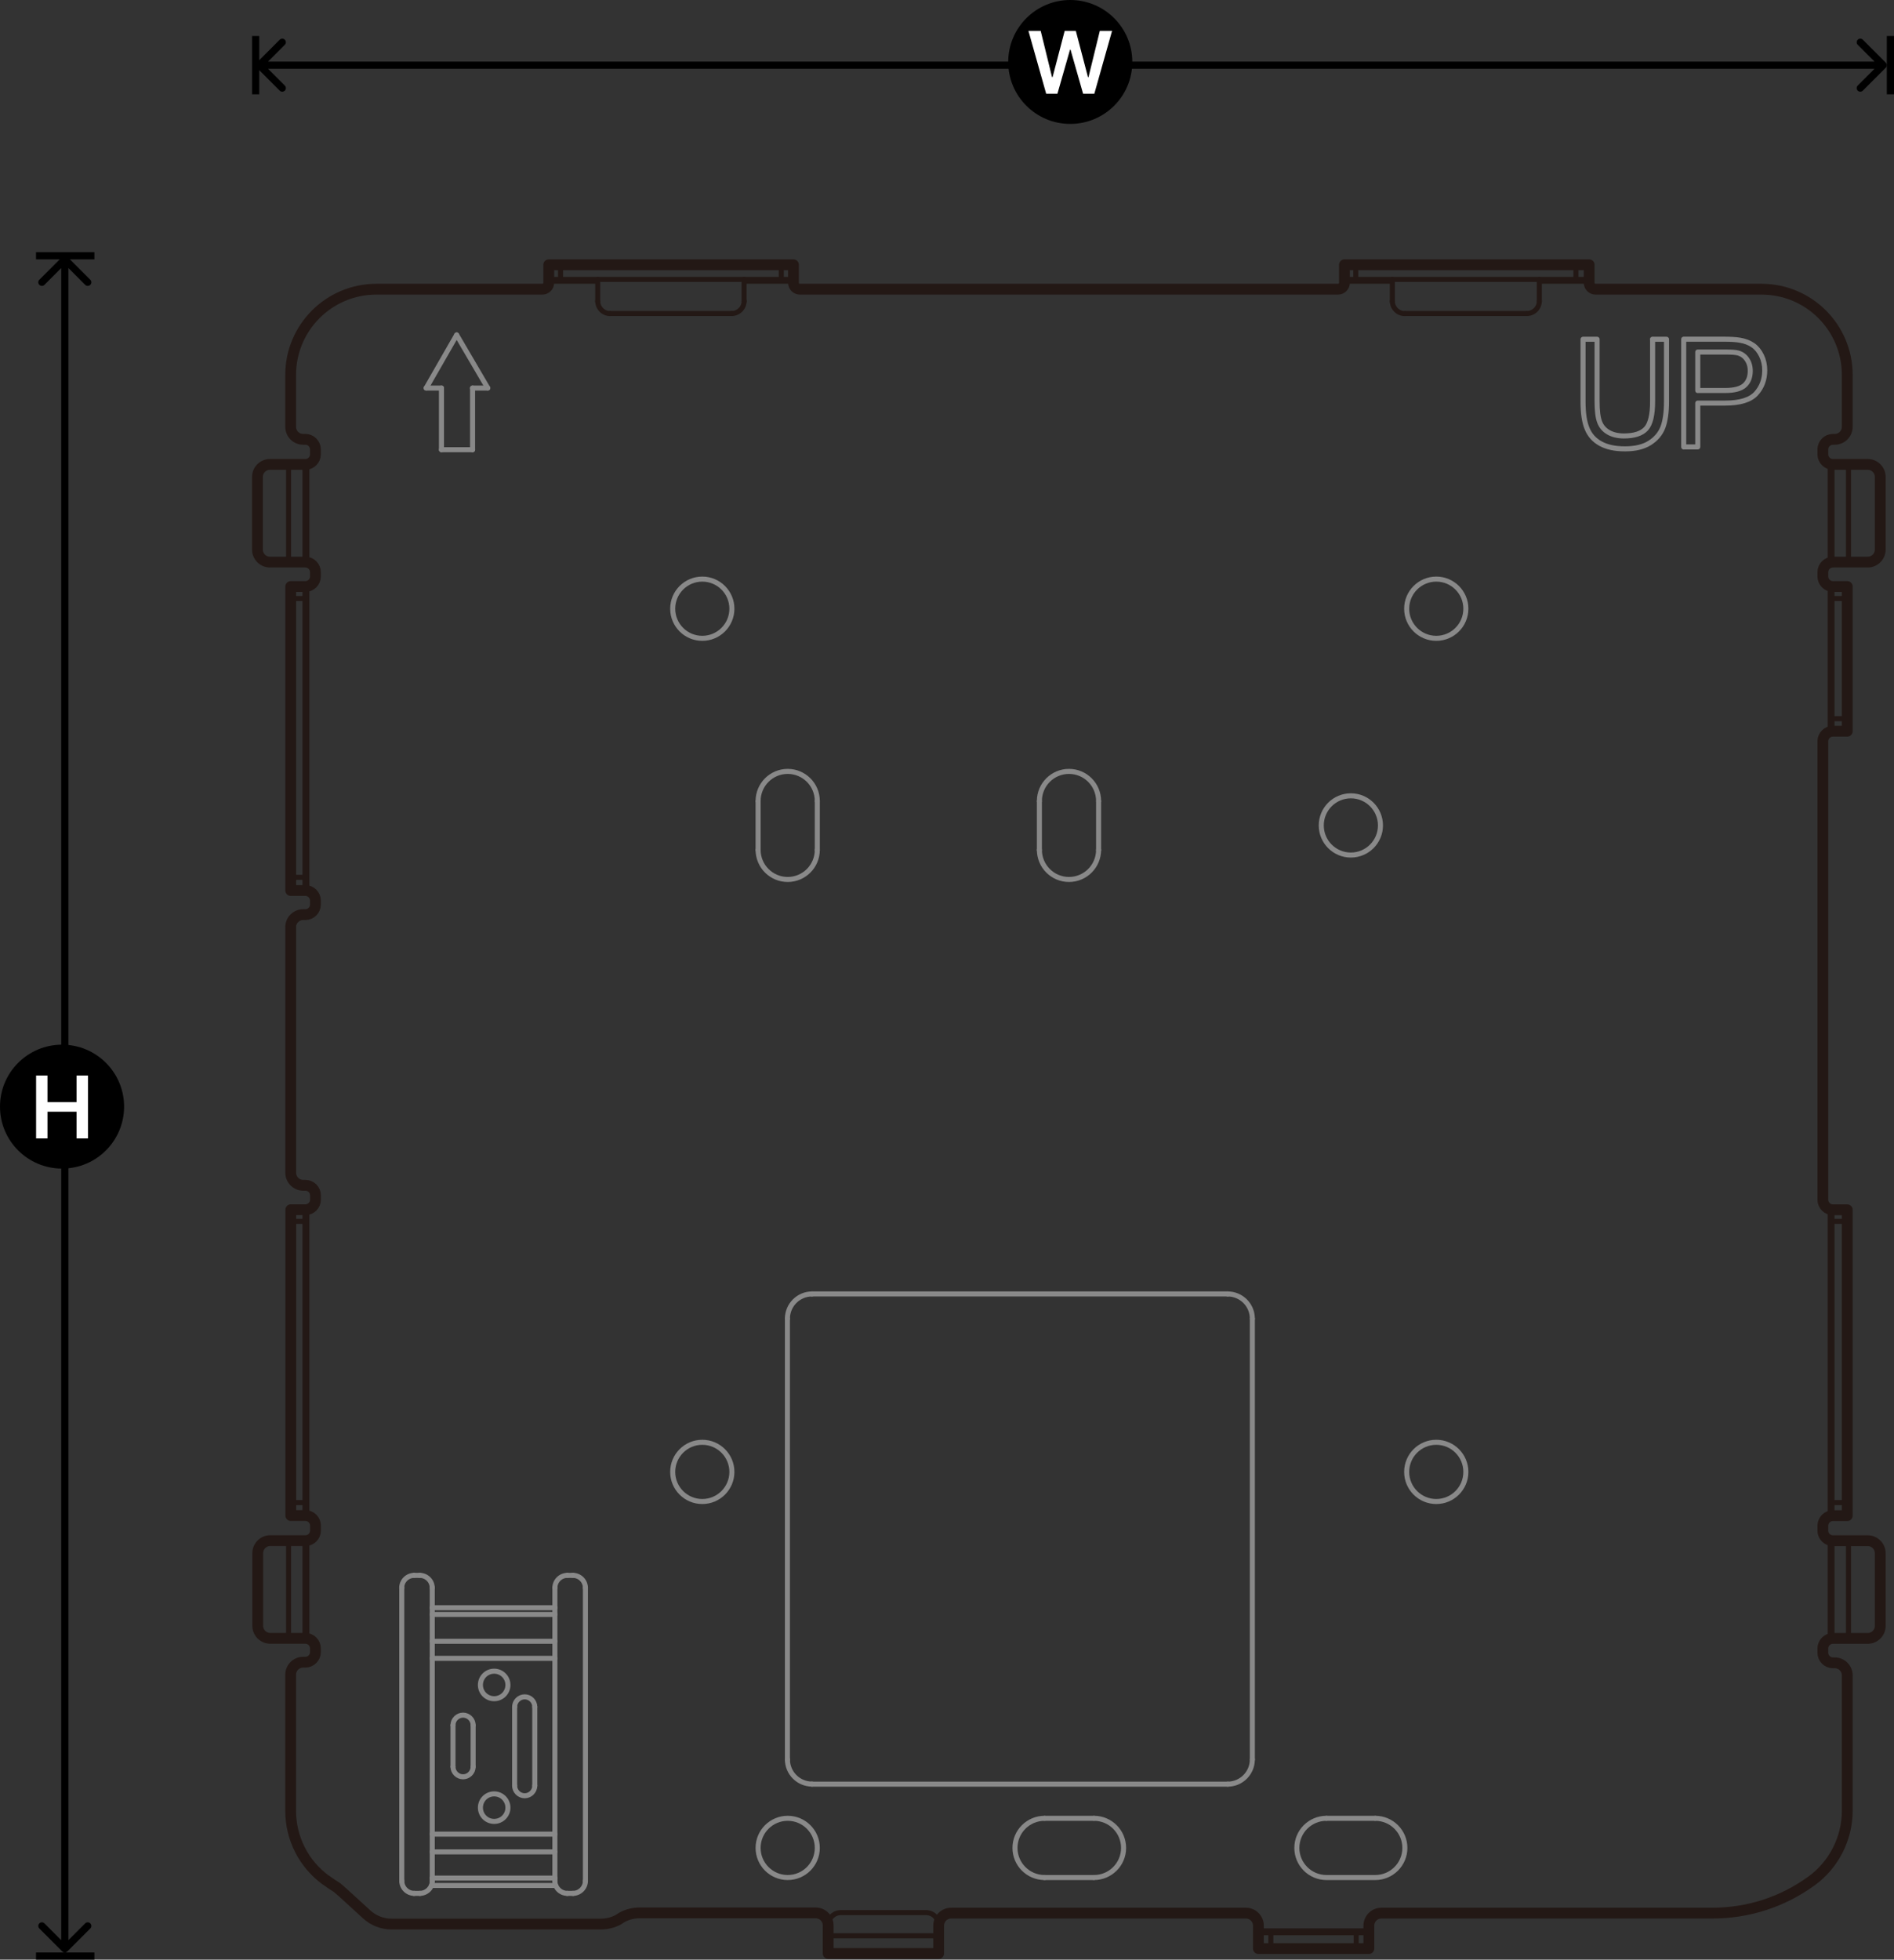 <svg width="263" height="272" viewBox="0 0 263 272" fill="none" xmlns="http://www.w3.org/2000/svg">
<rect x="0" y="0" width="263" height="272" fill="#333333" stroke="none"/>
<path d="M9.353 35.646C9.158 35.451 8.842 35.451 8.646 35.646L5.464 38.828C5.269 39.024 5.269 39.34 5.464 39.535C5.66 39.731 5.976 39.731 6.171 39.535L9 36.707L11.828 39.535C12.024 39.731 12.34 39.731 12.535 39.535C12.731 39.34 12.731 39.024 12.535 38.828L9.353 35.646ZM8.646 270.854C8.842 271.049 9.158 271.049 9.354 270.854L12.536 267.672C12.731 267.476 12.731 267.16 12.536 266.964C12.34 266.769 12.024 266.769 11.828 266.964L9 269.793L6.172 266.964C5.976 266.769 5.66 266.769 5.464 266.964C5.269 267.16 5.269 267.476 5.464 267.672L8.646 270.854ZM9 36L8.5 36L8.5 270.5L9 270.5L9.5 270.5L9.5 36L9 36Z" fill="black"/>
<line x1="5" y1="35.5" x2="13.109" y2="35.5" stroke="black"/>
<line x1="5" y1="271.5" x2="13.109" y2="271.5" stroke="black"/>
<ellipse cx="8.616" cy="153.6" rx="8.616" ry="8.6" fill="black"/>
<path d="M5.012 158.012V149.284H6.593V152.979H10.637V149.284H12.222V158.012H10.637V154.304H6.593V158.012H5.012Z" fill="white"/>
<g clip-path="url(#clip0_150_1357)">
<path d="M115.01 268.69H130.25" stroke="#231815" stroke-width="0.7" stroke-linecap="round" stroke-linejoin="round"/>
<path d="M174.77 268.26H190.02" stroke="#231815" stroke-width="0.7" stroke-linecap="round" stroke-linejoin="round"/>
<path d="M190.02 268.01H174.77" stroke="#231815" stroke-width="0.7" stroke-linecap="round" stroke-linejoin="round"/>
<path d="M130.34 267.21C130.34 266.25 129.56 265.47 128.6 265.47H128.16H117.17H116.75C115.79 265.47 115.01 266.25 115.01 267.2" stroke="#231815" stroke-width="0.7" stroke-linecap="round" stroke-linejoin="round"/>
<path d="M40.07 64.36V77.99" stroke="#231815" stroke-width="0.7" stroke-linecap="round" stroke-linejoin="round"/>
<path d="M40.07 213.65V227.28" stroke="#231815" stroke-width="0.7" stroke-linecap="round" stroke-linejoin="round"/>
<path d="M42.35 64.36V77.99" stroke="#231815" stroke-width="0.7" stroke-linecap="round" stroke-linejoin="round"/>
<path d="M42.35 213.65V227.28" stroke="#231815" stroke-width="0.7" stroke-linecap="round" stroke-linejoin="round"/>
<path d="M42.35 210.26V167.83" stroke="#231815" stroke-width="0.7" stroke-linecap="round" stroke-linejoin="round"/>
<path d="M42.35 123.46V81.38" stroke="#231815" stroke-width="0.7" stroke-linecap="round" stroke-linejoin="round"/>
<path d="M42.61 227.28V213.65" stroke="#231815" stroke-width="0.7" stroke-linecap="round" stroke-linejoin="round"/>
<path d="M42.61 210.34V167.83" stroke="#231815" stroke-width="0.7" stroke-linecap="round" stroke-linejoin="round"/>
<path d="M42.61 123.55V81.38" stroke="#231815" stroke-width="0.7" stroke-linecap="round" stroke-linejoin="round"/>
<path d="M42.61 77.99V64.36" stroke="#231815" stroke-width="0.7" stroke-linecap="round" stroke-linejoin="round"/>
<path d="M77.84 36.75V38.78" stroke="#231815" stroke-width="0.7" stroke-linecap="round" stroke-linejoin="round"/>
<path d="M83 38.78V41.83" stroke="#231815" stroke-width="0.7" stroke-linecap="round" stroke-linejoin="round"/>
<path d="M40.32 208.56H42.35" stroke="#231815" stroke-width="0.7" stroke-linecap="round" stroke-linejoin="round"/>
<path d="M254.39 208.56H256.42" stroke="#231815" stroke-width="0.7" stroke-linecap="round" stroke-linejoin="round"/>
<path d="M103.32 41.83V38.78" stroke="#231815" stroke-width="0.7" stroke-linecap="round" stroke-linejoin="round"/>
<path d="M108.49 38.78V36.75" stroke="#231815" stroke-width="0.7" stroke-linecap="round" stroke-linejoin="round"/>
<path d="M256.42 169.53H254.39" stroke="#231815" stroke-width="0.7" stroke-linecap="round" stroke-linejoin="round"/>
<path d="M42.35 169.53H40.32" stroke="#231815" stroke-width="0.7" stroke-linecap="round" stroke-linejoin="round"/>
<path d="M176.47 270.3V268.26" stroke="#231815" stroke-width="0.7" stroke-linecap="round" stroke-linejoin="round"/>
<path d="M40.32 121.77H42.35" stroke="#231815" stroke-width="0.7" stroke-linecap="round" stroke-linejoin="round"/>
<path d="M188.26 36.75V38.78" stroke="#231815" stroke-width="0.7" stroke-linecap="round" stroke-linejoin="round"/>
<path d="M188.32 270.3V268.26" stroke="#231815" stroke-width="0.7" stroke-linecap="round" stroke-linejoin="round"/>
<path d="M193.34 38.78V41.83" stroke="#231815" stroke-width="0.7" stroke-linecap="round" stroke-linejoin="round"/>
<path d="M254.39 99.75H256.42" stroke="#231815" stroke-width="0.7" stroke-linecap="round" stroke-linejoin="round"/>
<path d="M213.75 41.83V38.78" stroke="#231815" stroke-width="0.7" stroke-linecap="round" stroke-linejoin="round"/>
<path d="M218.83 38.78V36.75" stroke="#231815" stroke-width="0.7" stroke-linecap="round" stroke-linejoin="round"/>
<path d="M256.42 83.07H254.39" stroke="#231815" stroke-width="0.7" stroke-linecap="round" stroke-linejoin="round"/>
<path d="M42.35 83.07H40.32" stroke="#231815" stroke-width="0.7" stroke-linecap="round" stroke-linejoin="round"/>
<path d="M254.14 64.36V77.99" stroke="#231815" stroke-width="0.7" stroke-linecap="round" stroke-linejoin="round"/>
<path d="M254.14 81.38V101.45" stroke="#231815" stroke-width="0.7" stroke-linecap="round" stroke-linejoin="round"/>
<path d="M254.14 167.83V210.34" stroke="#231815" stroke-width="0.7" stroke-linecap="round" stroke-linejoin="round"/>
<path d="M254.14 213.76V227.39" stroke="#231815" stroke-width="0.7" stroke-linecap="round" stroke-linejoin="round"/>
<path d="M254.39 227.39V213.76" stroke="#231815" stroke-width="0.7" stroke-linecap="round" stroke-linejoin="round"/>
<path d="M254.39 210.26V167.83" stroke="#231815" stroke-width="0.7" stroke-linecap="round" stroke-linejoin="round"/>
<path d="M254.39 101.45V81.38" stroke="#231815" stroke-width="0.7" stroke-linecap="round" stroke-linejoin="round"/>
<path d="M254.39 77.99V64.36" stroke="#231815" stroke-width="0.7" stroke-linecap="round" stroke-linejoin="round"/>
<path d="M256.68 227.39V213.76" stroke="#231815" stroke-width="0.7" stroke-linecap="round" stroke-linejoin="round"/>
<path d="M256.68 77.99V64.36" stroke="#231815" stroke-width="0.7" stroke-linecap="round" stroke-linejoin="round"/>
<path d="M212.01 43.52H195.07" stroke="#231815" stroke-width="0.7" stroke-linecap="round" stroke-linejoin="round"/>
<path d="M101.63 43.52H84.69" stroke="#231815" stroke-width="0.7" stroke-linecap="round" stroke-linejoin="round"/>
<path d="M76.14 39.04H83" stroke="#231815" stroke-width="0.7" stroke-linecap="round" stroke-linejoin="round"/>
<path d="M103.32 39.04H110.18" stroke="#231815" stroke-width="0.7" stroke-linecap="round" stroke-linejoin="round"/>
<path d="M186.56 39.04H193.34" stroke="#231815" stroke-width="0.7" stroke-linecap="round" stroke-linejoin="round"/>
<path d="M213.75 39.04H220.52" stroke="#231815" stroke-width="0.7" stroke-linecap="round" stroke-linejoin="round"/>
<path d="M76.14 38.78H110.18" stroke="#231815" stroke-width="0.7" stroke-linecap="round" stroke-linejoin="round"/>
<path d="M186.56 38.78H220.52" stroke="#231815" stroke-width="0.7" stroke-linecap="round" stroke-linejoin="round"/>
<path d="M101.59 43.52C102.55 43.52 103.33 42.74 103.33 41.78" stroke="#231815" stroke-width="0.7" stroke-linecap="round" stroke-linejoin="round"/>
<path d="M83 41.79C83 42.75 83.78 43.53 84.74 43.53" stroke="#231815" stroke-width="0.7" stroke-linecap="round" stroke-linejoin="round"/>
<path d="M212.01 43.52C212.97 43.52 213.75 42.74 213.75 41.78" stroke="#231815" stroke-width="0.7" stroke-linecap="round" stroke-linejoin="round"/>
<path d="M193.34 41.79C193.34 42.75 194.12 43.53 195.08 43.53" stroke="#231815" stroke-width="0.7" stroke-linecap="round" stroke-linejoin="round"/>
<path d="M40.37 128.68V162.78C40.37 163.74 41.15 164.52 42.11 164.52H42.41C43.18 164.52 43.81 165.15 43.81 165.92V166.51C43.81 167.28 43.18 167.91 42.41 167.91H40.38V210.36H42.41C43.18 210.36 43.81 210.99 43.81 211.76V212.44C43.81 213.21 43.18 213.84 42.41 213.84H37.53C36.57 213.84 35.79 214.62 35.79 215.58V225.66C35.79 226.62 36.57 227.4 37.53 227.4H42.4C43.17 227.4 43.8 228.03 43.8 228.8V229.31C43.8 230.08 43.17 230.71 42.4 230.71H42.1C41.14 230.71 40.36 231.49 40.36 232.45V251.34C40.36 255.15 42.17 258.72 45.25 260.96H45.27C45.77 261.33 46.29 261.68 46.81 262L47.56 262.65L50.9 265.7L50.92 265.72C51.86 266.58 53.1 267.06 54.37 267.06H83.43C84.28 267.06 85.13 266.85 85.88 266.44L86.36 266.13C87.11 265.72 87.95 265.51 88.81 265.51H113.26C114.22 265.51 115 266.29 115 267.25V267.36V271.14H130.34V267.28C130.34 266.32 131.12 265.54 132.08 265.54H173C173.96 265.54 174.74 266.32 174.74 267.28V270.46H190.08V267.28C190.08 266.32 190.86 265.54 191.82 265.54H237.78C242.73 265.54 247.5 264.01 251.51 261.1L251.57 261.06C254.65 258.82 256.51 255.16 256.51 251.35V232.54C256.51 231.58 255.73 230.8 254.77 230.8H254.52C253.75 230.8 253.12 230.17 253.12 229.4V228.81C253.12 228.04 253.75 227.41 254.52 227.41H259.35C260.31 227.41 261.09 226.63 261.09 225.67V215.59C261.09 214.63 260.31 213.85 259.35 213.85H254.52C253.75 213.85 253.12 213.22 253.12 212.45V211.77C253.12 211 253.75 210.37 254.52 210.37H256.51V167.92H254.52C253.75 167.92 253.12 167.29 253.12 166.52V102.89C253.12 102.12 253.75 101.49 254.52 101.49H256.51V81.41H254.52C253.75 81.41 253.12 80.78 253.12 80.01V79.42C253.12 78.65 253.75 78.02 254.52 78.02H259.35C260.31 78.02 261.09 77.24 261.09 76.28V66.2C261.09 65.24 260.31 64.46 259.35 64.46H254.52C253.75 64.46 253.12 63.83 253.12 63.06V62.38C253.12 61.61 253.75 60.98 254.52 60.98H254.77C255.73 60.98 256.51 60.2 256.51 59.24V52.04C256.51 45.47 251.18 40.14 244.61 40.14H221.56C221.07 40.14 220.67 39.74 220.67 39.25V36.75H186.69V39.25C186.69 39.74 186.29 40.14 185.8 40.14H111.07C110.58 40.14 110.18 39.74 110.18 39.25V36.75H76.2V39.25C76.2 39.74 75.8 40.14 75.31 40.14H52.26C45.69 40.14 40.36 45.47 40.36 52.04V59.24C40.36 60.2 41.14 60.98 42.1 60.98H42.4C43.17 60.98 43.8 61.61 43.8 62.38V63.06C43.8 63.83 43.17 64.46 42.4 64.46H37.49C36.53 64.46 35.75 65.24 35.75 66.2V76.28C35.75 77.24 36.53 78.02 37.49 78.02H42.4C43.17 78.02 43.8 78.65 43.8 79.42V80.01C43.8 80.78 43.17 81.41 42.4 81.41H40.37V123.6H42.4C43.17 123.6 43.8 124.23 43.8 125V125.55C43.8 126.32 43.17 126.95 42.4 126.95H42.1C41.14 126.95 40.36 127.73 40.36 128.69" stroke="#231815" stroke-width="1.5" stroke-linecap="round" stroke-linejoin="round"/>
<path d="M184.19 252.38C181.92 252.38 180.08 254.22 180.08 256.49C180.08 258.76 181.92 260.6 184.19 260.6H190.97C193.24 260.6 195.08 258.76 195.08 256.49C195.08 254.22 193.24 252.38 190.97 252.38" stroke="#898989" stroke-width="0.7" stroke-linecap="round" stroke-linejoin="round"/>
<path d="M184.19 252.38H190.97" stroke="#898989" stroke-width="0.7" stroke-linecap="round" stroke-linejoin="round"/>
<path d="M63.41 46.49L59.18 53.86" stroke="#898989" stroke-width="0.7" stroke-linecap="round" stroke-linejoin="round"/>
<path d="M61.3 53.86V62.42" stroke="#898989" stroke-width="0.7" stroke-linecap="round" stroke-linejoin="round"/>
<path d="M65.62 62.42V53.86" stroke="#898989" stroke-width="0.7" stroke-linecap="round" stroke-linejoin="round"/>
<path d="M67.73 53.86L63.41 46.49" stroke="#898989" stroke-width="0.7" stroke-linecap="round" stroke-linejoin="round"/>
<path d="M61.3 62.42H65.62" stroke="#898989" stroke-width="0.7" stroke-linecap="round" stroke-linejoin="round"/>
<path d="M59.18 53.86H61.3" stroke="#898989" stroke-width="0.7" stroke-linecap="round" stroke-linejoin="round"/>
<path d="M65.62 53.86H67.73" stroke="#898989" stroke-width="0.7" stroke-linecap="round" stroke-linejoin="round"/>
<path d="M79.6 262.8H78.75" stroke="#898989" stroke-width="0.7" stroke-linecap="round" stroke-linejoin="round"/>
<path d="M58.33 262.8H57.48" stroke="#898989" stroke-width="0.7" stroke-linecap="round" stroke-linejoin="round"/>
<path d="M77.14 261.7H59.94" stroke="#898989" stroke-width="0.7" stroke-linecap="round" stroke-linejoin="round"/>
<path d="M60.02 260.68H77.05" stroke="#898989" stroke-width="0.7" stroke-linecap="round" stroke-linejoin="round"/>
<path d="M60.02 257.04H77.05" stroke="#898989" stroke-width="0.7" stroke-linecap="round" stroke-linejoin="round"/>
<path d="M60.02 254.58H77.05" stroke="#898989" stroke-width="0.7" stroke-linecap="round" stroke-linejoin="round"/>
<path d="M55.79 261.11V220.35" stroke="#898989" stroke-width="0.7" stroke-linecap="round" stroke-linejoin="round"/>
<path d="M60.02 220.35V223.15" stroke="#898989" stroke-width="0.7" stroke-linecap="round" stroke-linejoin="round"/>
<path d="M60.02 223.15V260.68" stroke="#898989" stroke-width="0.7" stroke-linecap="round" stroke-linejoin="round"/>
<path d="M60.02 260.68V261.11" stroke="#898989" stroke-width="0.7" stroke-linecap="round" stroke-linejoin="round"/>
<path d="M62.9 245.22V239.46" stroke="#898989" stroke-width="0.7" stroke-linecap="round" stroke-linejoin="round"/>
<path d="M65.7 239.46V245.22" stroke="#898989" stroke-width="0.7" stroke-linecap="round" stroke-linejoin="round"/>
<path d="M71.46 247.84V236.91" stroke="#898989" stroke-width="0.7" stroke-linecap="round" stroke-linejoin="round"/>
<path d="M60.02 230.18H77.05" stroke="#898989" stroke-width="0.7" stroke-linecap="round" stroke-linejoin="round"/>
<path d="M74.26 236.91V247.84" stroke="#898989" stroke-width="0.7" stroke-linecap="round" stroke-linejoin="round"/>
<path d="M77.05 220.35V223.15" stroke="#898989" stroke-width="0.7" stroke-linecap="round" stroke-linejoin="round"/>
<path d="M77.05 223.15V260.68" stroke="#898989" stroke-width="0.7" stroke-linecap="round" stroke-linejoin="round"/>
<path d="M77.05 260.68V261.11" stroke="#898989" stroke-width="0.7" stroke-linecap="round" stroke-linejoin="round"/>
<path d="M81.29 220.35V261.11" stroke="#898989" stroke-width="0.7" stroke-linecap="round" stroke-linejoin="round"/>
<path d="M60.02 227.81H77.05" stroke="#898989" stroke-width="0.7" stroke-linecap="round" stroke-linejoin="round"/>
<path d="M60.02 224.08H77.05" stroke="#898989" stroke-width="0.7" stroke-linecap="round" stroke-linejoin="round"/>
<path d="M60.02 223.15H77.05" stroke="#898989" stroke-width="0.7" stroke-linecap="round" stroke-linejoin="round"/>
<path d="M57.48 218.66H58.33" stroke="#898989" stroke-width="0.7" stroke-linecap="round" stroke-linejoin="round"/>
<path d="M78.75 218.66H79.6" stroke="#898989" stroke-width="0.7" stroke-linecap="round" stroke-linejoin="round"/>
<path d="M70.53 233.87C70.53 232.82 69.68 231.96 68.62 231.96C67.56 231.96 66.71 232.81 66.71 233.87C66.71 234.93 67.56 235.78 68.62 235.78C69.68 235.78 70.53 234.93 70.53 233.87Z" stroke="#898989" stroke-width="0.7" stroke-linecap="round" stroke-linejoin="round"/>
<path d="M70.53 250.9C70.53 249.85 69.68 248.99 68.62 248.99C67.56 248.99 66.71 249.84 66.71 250.9C66.71 251.96 67.56 252.81 68.62 252.81C69.68 252.81 70.53 251.96 70.53 250.9Z" stroke="#898989" stroke-width="0.7" stroke-linecap="round" stroke-linejoin="round"/>
<path d="M78.79 218.66C77.83 218.66 77.05 219.44 77.05 220.4" stroke="#898989" stroke-width="0.7" stroke-linecap="round" stroke-linejoin="round"/>
<path d="M81.29 220.4C81.29 219.44 80.51 218.66 79.55 218.66" stroke="#898989" stroke-width="0.7" stroke-linecap="round" stroke-linejoin="round"/>
<path d="M60.02 220.4C60.02 219.44 59.24 218.66 58.28 218.66" stroke="#898989" stroke-width="0.7" stroke-linecap="round" stroke-linejoin="round"/>
<path d="M57.52 218.66C56.56 218.66 55.78 219.44 55.78 220.4" stroke="#898989" stroke-width="0.7" stroke-linecap="round" stroke-linejoin="round"/>
<path d="M55.79 261.06C55.79 262.02 56.57 262.8 57.53 262.8" stroke="#898989" stroke-width="0.7" stroke-linecap="round" stroke-linejoin="round"/>
<path d="M58.29 262.8C59.25 262.8 60.03 262.02 60.03 261.06" stroke="#898989" stroke-width="0.7" stroke-linecap="round" stroke-linejoin="round"/>
<path d="M77.05 261.06C77.05 262.02 77.83 262.8 78.79 262.8" stroke="#898989" stroke-width="0.7" stroke-linecap="round" stroke-linejoin="round"/>
<path d="M79.55 262.8C80.51 262.8 81.29 262.02 81.29 261.06" stroke="#898989" stroke-width="0.7" stroke-linecap="round" stroke-linejoin="round"/>
<path d="M74.26 236.92C74.26 236.15 73.63 235.52 72.86 235.52C72.09 235.52 71.46 236.15 71.46 236.92" stroke="#898989" stroke-width="0.7" stroke-linecap="round" stroke-linejoin="round"/>
<path d="M71.46 247.85C71.46 248.62 72.09 249.25 72.86 249.25C73.63 249.25 74.26 248.62 74.26 247.85" stroke="#898989" stroke-width="0.7" stroke-linecap="round" stroke-linejoin="round"/>
<path d="M62.9 245.22C62.9 245.99 63.53 246.62 64.3 246.62C65.07 246.62 65.7 245.99 65.7 245.22" stroke="#898989" stroke-width="0.7" stroke-linecap="round" stroke-linejoin="round"/>
<path d="M65.7 239.46C65.7 238.69 65.07 238.06 64.3 238.06C63.53 238.06 62.9 238.69 62.9 239.46" stroke="#898989" stroke-width="0.7" stroke-linecap="round" stroke-linejoin="round"/>
<path d="M105.27 118V111.22" stroke="#898989" stroke-width="0.7" stroke-linecap="round" stroke-linejoin="round"/>
<path d="M113.49 111.19V117.96" stroke="#898989" stroke-width="0.7" stroke-linecap="round" stroke-linejoin="round"/>
<path d="M113.49 111.18C113.49 108.91 111.65 107.07 109.38 107.07C107.11 107.07 105.27 108.91 105.27 111.18" stroke="#898989" stroke-width="0.7" stroke-linecap="round" stroke-linejoin="round"/>
<path d="M105.27 117.96C105.27 120.23 107.11 122.07 109.38 122.07C111.65 122.07 113.49 120.23 113.49 117.96" stroke="#898989" stroke-width="0.7" stroke-linecap="round" stroke-linejoin="round"/>
<path d="M101.63 84.49C101.63 82.22 99.79 80.38 97.52 80.38C95.25 80.38 93.41 82.22 93.41 84.49C93.41 86.76 95.25 88.6 97.52 88.6C99.79 88.6 101.63 86.76 101.63 84.49Z" stroke="#898989" stroke-width="0.7" stroke-linecap="round" stroke-linejoin="round"/>
<path d="M151.87 260.6H145.01" stroke="#898989" stroke-width="0.7" stroke-linecap="round" stroke-linejoin="round"/>
<path d="M145.05 252.38H151.91" stroke="#898989" stroke-width="0.7" stroke-linecap="round" stroke-linejoin="round"/>
<path d="M145.05 252.38C142.78 252.38 140.94 254.22 140.94 256.49C140.94 258.76 142.78 260.6 145.05 260.6" stroke="#898989" stroke-width="0.7" stroke-linecap="round" stroke-linejoin="round"/>
<path d="M151.91 260.6C154.18 260.6 156.02 258.76 156.02 256.49C156.02 254.22 154.18 252.38 151.91 252.38" stroke="#898989" stroke-width="0.7" stroke-linecap="round" stroke-linejoin="round"/>
<path d="M170.51 247.64H112.72" stroke="#898989" stroke-width="0.7" stroke-linecap="round" stroke-linejoin="round"/>
<path d="M109.34 244.25V183.07" stroke="#898989" stroke-width="0.7" stroke-linecap="round" stroke-linejoin="round"/>
<path d="M112.72 179.6H170.51" stroke="#898989" stroke-width="0.7" stroke-linecap="round" stroke-linejoin="round"/>
<path d="M173.9 183.03V244.2" stroke="#898989" stroke-width="0.7" stroke-linecap="round" stroke-linejoin="round"/>
<path d="M109.34 244.2C109.34 246.1 110.88 247.63 112.77 247.63" stroke="#898989" stroke-width="0.7" stroke-linecap="round" stroke-linejoin="round"/>
<path d="M112.77 179.6C110.87 179.6 109.34 181.14 109.34 183.03" stroke="#898989" stroke-width="0.7" stroke-linecap="round" stroke-linejoin="round"/>
<path d="M170.47 247.64C172.37 247.64 173.9 246.1 173.9 244.21" stroke="#898989" stroke-width="0.7" stroke-linecap="round" stroke-linejoin="round"/>
<path d="M173.9 183.03C173.9 181.13 172.36 179.6 170.47 179.6" stroke="#898989" stroke-width="0.7" stroke-linecap="round" stroke-linejoin="round"/>
<path d="M144.33 118V111.22" stroke="#898989" stroke-width="0.7" stroke-linecap="round" stroke-linejoin="round"/>
<path d="M152.55 111.22V118" stroke="#898989" stroke-width="0.7" stroke-linecap="round" stroke-linejoin="round"/>
<path d="M152.55 111.18C152.55 108.91 150.71 107.07 148.44 107.07C146.17 107.07 144.33 108.91 144.33 111.18" stroke="#898989" stroke-width="0.7" stroke-linecap="round" stroke-linejoin="round"/>
<path d="M144.33 117.96C144.33 120.23 146.17 122.07 148.44 122.07C150.71 122.07 152.55 120.23 152.55 117.96" stroke="#898989" stroke-width="0.7" stroke-linecap="round" stroke-linejoin="round"/>
<path d="M101.63 204.3C101.63 202.03 99.79 200.19 97.52 200.19C95.25 200.19 93.41 202.03 93.41 204.3C93.41 206.57 95.25 208.41 97.52 208.41C99.79 208.41 101.63 206.57 101.63 204.3Z" stroke="#898989" stroke-width="0.7" stroke-linecap="round" stroke-linejoin="round"/>
<path d="M195.33 204.3C195.33 206.57 197.17 208.41 199.44 208.41C201.71 208.41 203.55 206.57 203.55 204.3C203.55 202.03 201.71 200.19 199.44 200.19C197.17 200.19 195.33 202.03 195.33 204.3Z" stroke="#898989" stroke-width="0.7" stroke-linecap="round" stroke-linejoin="round"/>
<path d="M199.44 88.6C201.71 88.6 203.55 86.76 203.55 84.49C203.55 82.22 201.71 80.38 199.44 80.38C197.17 80.38 195.33 82.22 195.33 84.49C195.33 86.76 197.17 88.6 199.44 88.6Z" stroke="#898989" stroke-width="0.7" stroke-linecap="round" stroke-linejoin="round"/>
<path d="M109.38 260.6C107.11 260.6 105.27 258.76 105.27 256.49C105.27 254.22 107.11 252.38 109.38 252.38C111.65 252.38 113.49 254.22 113.49 256.49C113.49 258.76 111.65 260.6 109.38 260.6Z" stroke="#898989" stroke-width="0.7" stroke-linecap="round" stroke-linejoin="round"/>
<path d="M187.58 118.68C189.85 118.68 191.69 116.84 191.69 114.57C191.69 112.3 189.85 110.46 187.58 110.46C185.31 110.46 183.47 112.3 183.47 114.57C183.47 116.84 185.31 118.68 187.58 118.68Z" stroke="#898989" stroke-width="0.7" stroke-linecap="round" stroke-linejoin="round"/>
<path d="M229.46 47.09H231.41V55.73C231.41 57.23 231.24 58.43 230.91 59.31C230.57 60.19 229.97 60.91 229.09 61.47C228.21 62.03 227.07 62.3 225.65 62.3C224.23 62.3 223.14 62.06 222.26 61.58C221.38 61.1 220.75 60.4 220.38 59.48C220 58.57 219.82 57.32 219.82 55.73V47.09H221.77V55.72C221.77 57.02 221.89 57.98 222.13 58.59C222.37 59.21 222.78 59.68 223.36 60.01C223.94 60.34 224.65 60.51 225.49 60.51C226.92 60.51 227.95 60.18 228.56 59.52C229.17 58.86 229.48 57.59 229.48 55.71V47.08L229.46 47.09Z" stroke="#898989" stroke-width="0.7" stroke-linecap="round" stroke-linejoin="round"/>
<path d="M233.8 62.04V47.08H239.36C240.34 47.08 241.09 47.13 241.6 47.22C242.32 47.34 242.93 47.58 243.42 47.92C243.91 48.26 244.3 48.74 244.6 49.36C244.9 49.98 245.05 50.66 245.05 51.4C245.05 52.67 244.65 53.75 243.85 54.63C243.05 55.51 241.61 55.95 239.53 55.95H235.75V62.03H233.8V62.04ZM235.75 54.2H239.56C240.82 54.2 241.72 53.96 242.25 53.49C242.78 53.01 243.04 52.34 243.04 51.48C243.04 50.85 242.88 50.32 242.57 49.87C242.26 49.42 241.85 49.13 241.34 48.99C241.01 48.9 240.4 48.86 239.52 48.86H235.75V54.21V54.2Z" stroke="#898989" stroke-width="0.7" stroke-linecap="round" stroke-linejoin="round"/>
</g>
<path d="M35.66 8.693C35.465 8.889 35.465 9.205 35.66 9.4L38.842 12.582C39.037 12.778 39.354 12.778 39.549 12.582C39.744 12.387 39.744 12.071 39.549 11.875L36.721 9.047L39.549 6.218C39.744 6.023 39.744 5.707 39.549 5.511C39.354 5.316 39.037 5.316 38.842 5.511L35.66 8.693ZM261.854 9.4C262.049 9.205 262.049 8.889 261.854 8.693L258.672 5.511C258.476 5.316 258.16 5.316 257.964 5.511C257.769 5.707 257.769 6.023 257.964 6.218L260.793 9.047L257.964 11.875C257.769 12.071 257.769 12.387 257.964 12.582C258.16 12.778 258.476 12.778 258.672 12.582L261.854 9.4ZM36.014 9.047L36.014 9.547L261.5 9.547L261.5 9.047L261.5 8.547L36.014 8.547L36.014 9.047Z" fill="black"/>
<line x1="35.5" y1="5" x2="35.5" y2="13.094" stroke="black"/>
<line x1="262.5" y1="5" x2="262.5" y2="13.094" stroke="black"/>
<ellipse cx="148.616" cy="8.6" rx="8.616" ry="8.6" fill="black"/>
<path d="M145.272 13.012L142.809 4.284H144.51L146.082 10.698H146.163L147.842 4.284H149.389L151.072 10.702H151.149L152.721 4.284H154.421L151.958 13.012H150.399L148.652 6.888H148.583L146.832 13.012H145.272Z" fill="white"/>
<defs>
<clipPath id="clip0_150_1357">
<rect width="226.83" height="235.85" fill="white" transform="translate(35 36)"/>
</clipPath>
</defs>
</svg>

